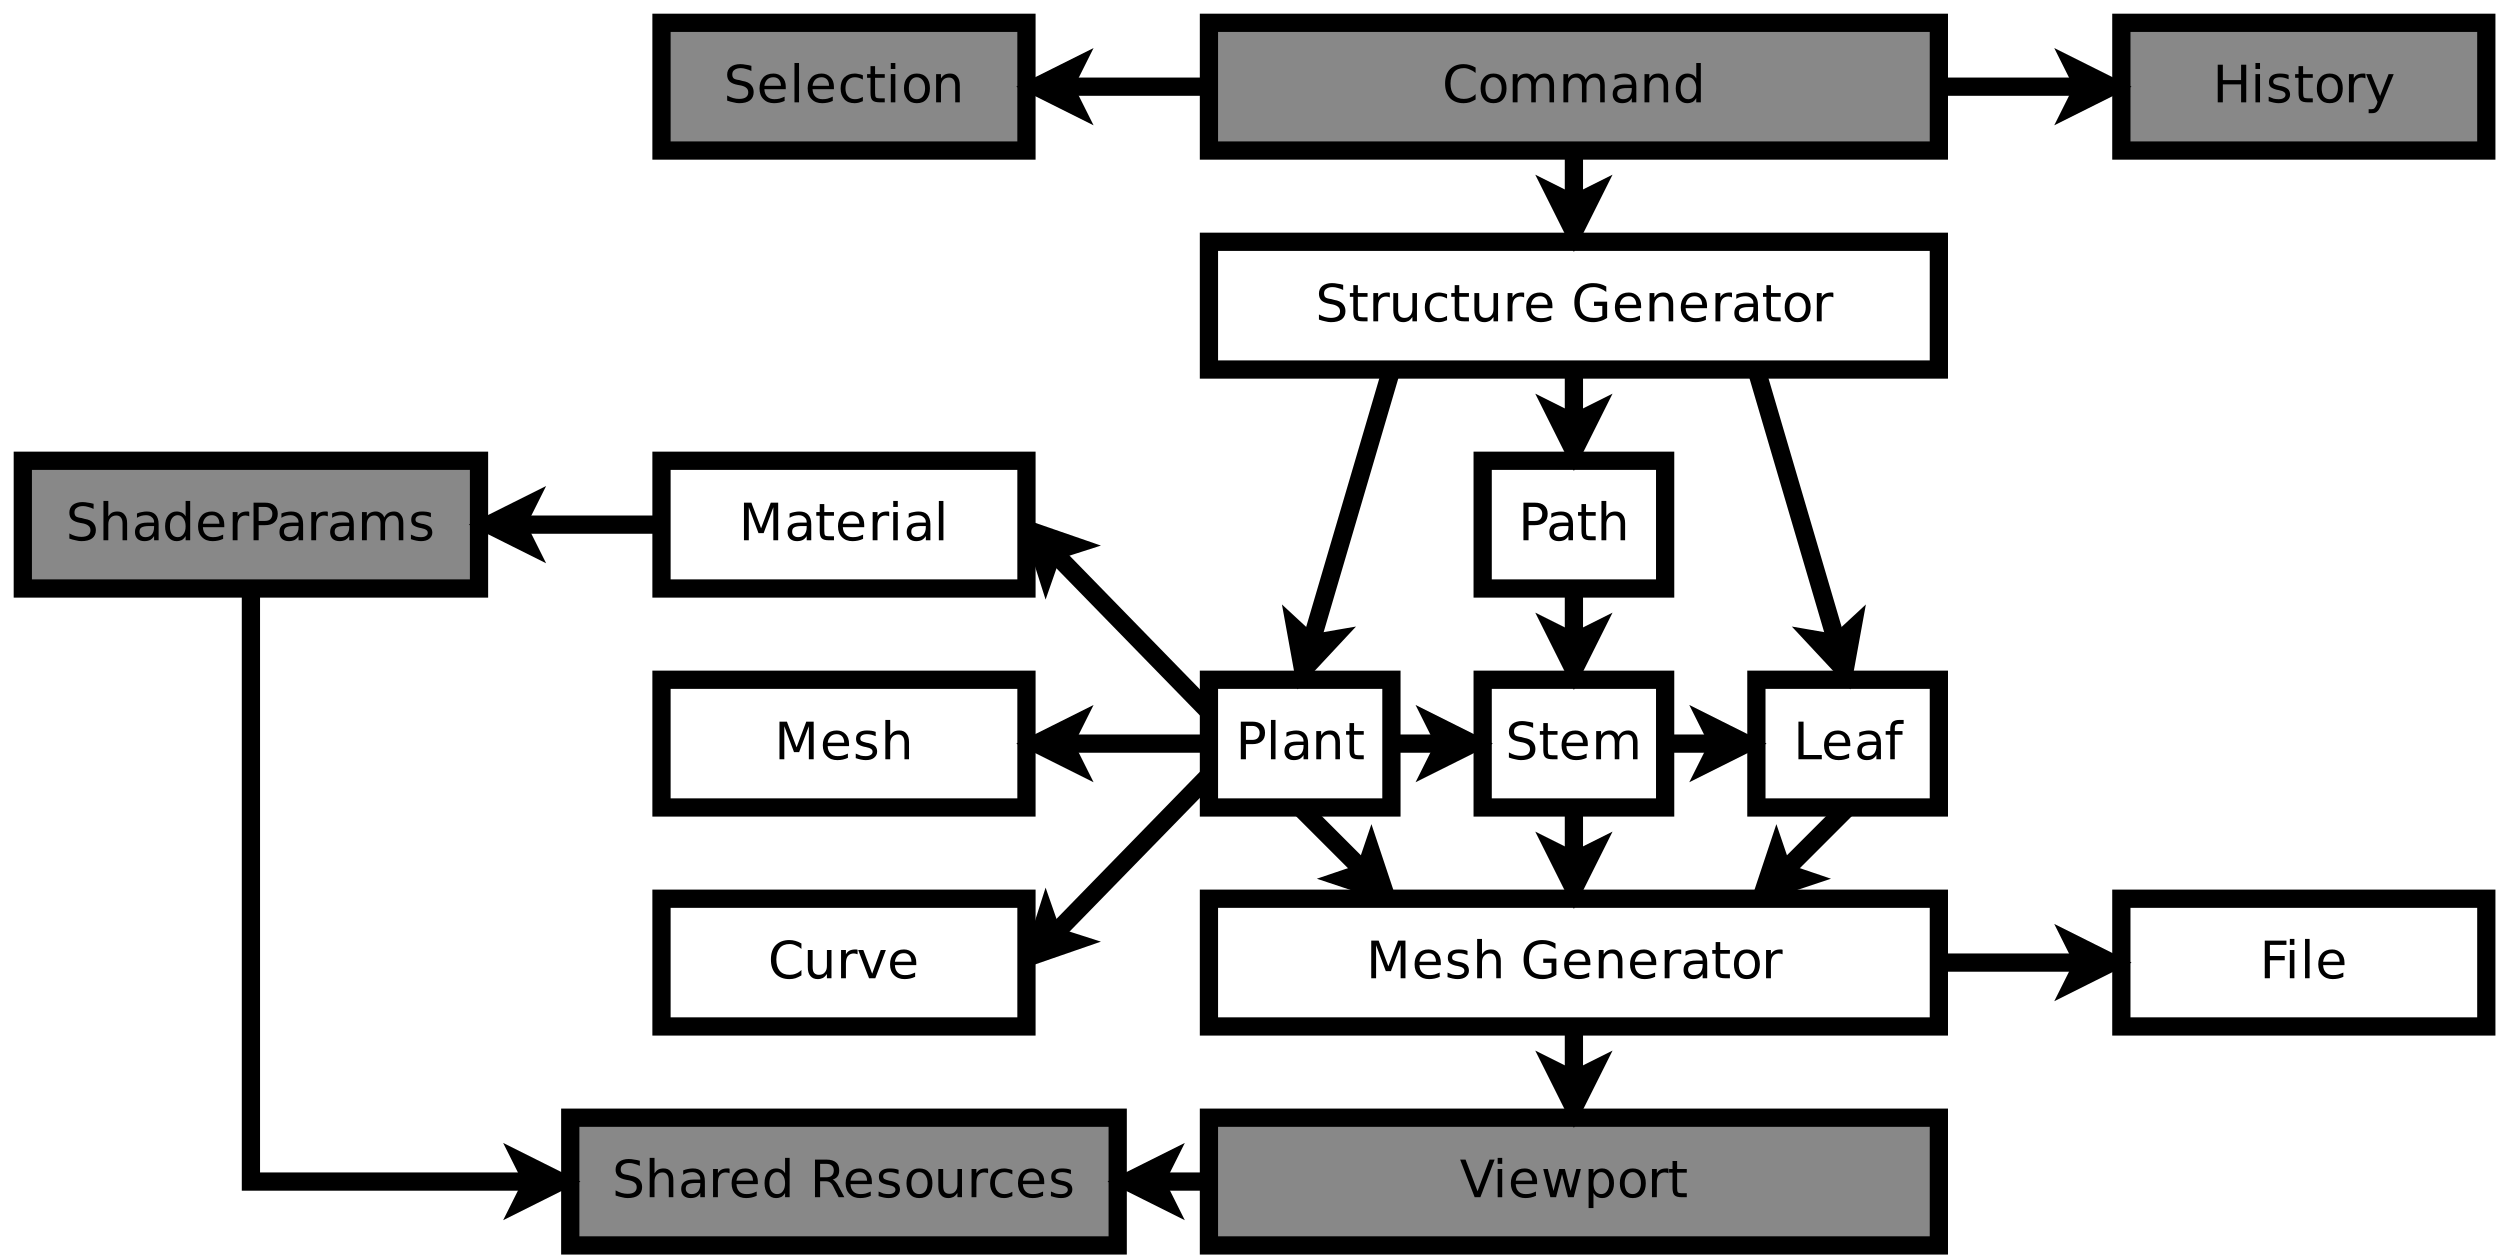 <?xml version="1.0" encoding="UTF-8"?>
<svg xmlns="http://www.w3.org/2000/svg" xmlns:xlink="http://www.w3.org/1999/xlink" width="137pt" height="69pt" viewBox="0 0 137 69" version="1.1">
<defs>
<g>
<symbol overflow="visible" id="glyph0-0">
<path style="stroke:none;" d="M 0.141 0.5 L 0.141 -2 L 1.562 -2 L 1.562 0.5 Z M 0.297 0.344 L 1.391 0.344 L 1.391 -1.828 L 0.297 -1.828 Z M 0.297 0.344 "/>
</symbol>
<symbol overflow="visible" id="glyph0-1">
<path style="stroke:none;" d="M 0.281 -2.062 L 0.688 -2.062 L 1.219 -0.656 L 1.75 -2.062 L 2.156 -2.062 L 2.156 0 L 1.891 0 L 1.891 -1.812 L 1.359 -0.391 L 1.078 -0.391 L 0.547 -1.812 L 0.547 0 L 0.281 0 Z M 0.281 -2.062 "/>
</symbol>
<symbol overflow="visible" id="glyph0-2">
<path style="stroke:none;" d="M 1.594 -0.844 L 1.594 -0.719 L 0.422 -0.719 C 0.43 -0.539 0.484 -0.406 0.578 -0.312 C 0.672 -0.219 0.801 -0.172 0.969 -0.172 C 1.07 -0.172 1.164 -0.18 1.25 -0.203 C 1.344 -0.234 1.438 -0.27 1.531 -0.312 L 1.531 -0.078 C 1.438 -0.035 1.344 -0.004 1.25 0.016 C 1.156 0.035 1.055 0.047 0.953 0.047 C 0.711 0.047 0.52 -0.023 0.375 -0.172 C 0.227 -0.316 0.156 -0.516 0.156 -0.766 C 0.156 -1.016 0.223 -1.211 0.359 -1.359 C 0.492 -1.504 0.68 -1.578 0.922 -1.578 C 1.117 -1.578 1.281 -1.508 1.406 -1.375 C 1.531 -1.25 1.594 -1.07 1.594 -0.844 Z M 1.328 -0.906 C 1.328 -1.051 1.289 -1.164 1.219 -1.25 C 1.145 -1.332 1.047 -1.375 0.922 -1.375 C 0.773 -1.375 0.66 -1.332 0.578 -1.25 C 0.492 -1.164 0.441 -1.051 0.422 -0.906 Z M 1.328 -0.906 "/>
</symbol>
<symbol overflow="visible" id="glyph0-3">
<path style="stroke:none;" d="M 1.25 -1.5 L 1.25 -1.266 C 1.176 -1.297 1.098 -1.32 1.016 -1.344 C 0.941 -1.363 0.863 -1.375 0.781 -1.375 C 0.656 -1.375 0.562 -1.352 0.5 -1.312 C 0.438 -1.27 0.406 -1.211 0.406 -1.141 C 0.406 -1.078 0.426 -1.031 0.469 -1 C 0.52 -0.969 0.613 -0.938 0.75 -0.906 L 0.844 -0.891 C 1.02 -0.848 1.145 -0.789 1.219 -0.719 C 1.289 -0.645 1.328 -0.547 1.328 -0.422 C 1.328 -0.285 1.27 -0.172 1.156 -0.078 C 1.051 0.004 0.898 0.047 0.703 0.047 C 0.617 0.047 0.531 0.035 0.438 0.016 C 0.344 -0.004 0.25 -0.031 0.156 -0.062 L 0.156 -0.312 C 0.25 -0.27 0.336 -0.234 0.422 -0.203 C 0.516 -0.18 0.609 -0.172 0.703 -0.172 C 0.816 -0.172 0.906 -0.191 0.969 -0.234 C 1.039 -0.273 1.078 -0.332 1.078 -0.406 C 1.078 -0.477 1.051 -0.531 1 -0.562 C 0.957 -0.602 0.859 -0.641 0.703 -0.672 L 0.609 -0.688 C 0.453 -0.727 0.336 -0.781 0.266 -0.844 C 0.203 -0.914 0.172 -1.008 0.172 -1.125 C 0.172 -1.27 0.219 -1.379 0.312 -1.453 C 0.414 -1.535 0.566 -1.578 0.766 -1.578 C 0.859 -1.578 0.941 -1.57 1.016 -1.562 C 1.098 -1.551 1.176 -1.531 1.25 -1.5 Z M 1.25 -1.5 "/>
</symbol>
<symbol overflow="visible" id="glyph0-4">
<path style="stroke:none;" d="M 1.547 -0.938 L 1.547 0 L 1.297 0 L 1.297 -0.922 C 1.297 -1.066 1.266 -1.176 1.203 -1.25 C 1.148 -1.32 1.066 -1.359 0.953 -1.359 C 0.816 -1.359 0.707 -1.312 0.625 -1.219 C 0.551 -1.133 0.516 -1.02 0.516 -0.875 L 0.516 0 L 0.25 0 L 0.25 -2.156 L 0.516 -2.156 L 0.516 -1.312 C 0.578 -1.406 0.645 -1.473 0.719 -1.516 C 0.801 -1.555 0.898 -1.578 1.016 -1.578 C 1.191 -1.578 1.32 -1.52 1.406 -1.406 C 1.5 -1.301 1.547 -1.145 1.547 -0.938 Z M 1.547 -0.938 "/>
</symbol>
<symbol overflow="visible" id="glyph0-5">
<path style="stroke:none;" d=""/>
</symbol>
<symbol overflow="visible" id="glyph0-6">
<path style="stroke:none;" d="M 1.688 -0.297 L 1.688 -0.844 L 1.234 -0.844 L 1.234 -1.078 L 1.953 -1.078 L 1.953 -0.188 C 1.848 -0.113 1.727 -0.055 1.594 -0.016 C 1.469 0.023 1.332 0.047 1.188 0.047 C 0.863 0.047 0.609 -0.047 0.422 -0.234 C 0.242 -0.43 0.156 -0.695 0.156 -1.031 C 0.156 -1.363 0.242 -1.625 0.422 -1.812 C 0.609 -2 0.863 -2.094 1.188 -2.094 C 1.32 -2.094 1.445 -2.078 1.562 -2.047 C 1.688 -2.016 1.801 -1.969 1.906 -1.906 L 1.906 -1.609 C 1.801 -1.691 1.691 -1.754 1.578 -1.797 C 1.461 -1.848 1.344 -1.875 1.219 -1.875 C 0.957 -1.875 0.766 -1.801 0.641 -1.656 C 0.516 -1.52 0.453 -1.312 0.453 -1.031 C 0.453 -0.75 0.516 -0.535 0.641 -0.391 C 0.766 -0.254 0.957 -0.188 1.219 -0.188 C 1.312 -0.188 1.395 -0.191 1.469 -0.203 C 1.551 -0.223 1.625 -0.254 1.688 -0.297 Z M 1.688 -0.297 "/>
</symbol>
<symbol overflow="visible" id="glyph0-7">
<path style="stroke:none;" d="M 1.547 -0.938 L 1.547 0 L 1.297 0 L 1.297 -0.922 C 1.297 -1.066 1.266 -1.176 1.203 -1.25 C 1.148 -1.32 1.066 -1.359 0.953 -1.359 C 0.816 -1.359 0.707 -1.312 0.625 -1.219 C 0.551 -1.133 0.516 -1.02 0.516 -0.875 L 0.516 0 L 0.25 0 L 0.25 -1.547 L 0.516 -1.547 L 0.516 -1.312 C 0.578 -1.406 0.645 -1.473 0.719 -1.516 C 0.801 -1.555 0.898 -1.578 1.016 -1.578 C 1.191 -1.578 1.32 -1.52 1.406 -1.406 C 1.5 -1.301 1.547 -1.145 1.547 -0.938 Z M 1.547 -0.938 "/>
</symbol>
<symbol overflow="visible" id="glyph0-8">
<path style="stroke:none;" d="M 1.156 -1.312 C 1.133 -1.32 1.102 -1.332 1.062 -1.344 C 1.031 -1.352 0.992 -1.359 0.953 -1.359 C 0.816 -1.359 0.707 -1.312 0.625 -1.219 C 0.551 -1.125 0.516 -0.988 0.516 -0.812 L 0.516 0 L 0.25 0 L 0.25 -1.547 L 0.516 -1.547 L 0.516 -1.312 C 0.566 -1.406 0.633 -1.473 0.719 -1.516 C 0.801 -1.555 0.906 -1.578 1.031 -1.578 C 1.051 -1.578 1.07 -1.578 1.094 -1.578 C 1.113 -1.578 1.133 -1.57 1.156 -1.562 Z M 1.156 -1.312 "/>
</symbol>
<symbol overflow="visible" id="glyph0-9">
<path style="stroke:none;" d="M 0.969 -0.781 C 0.758 -0.781 0.613 -0.754 0.531 -0.703 C 0.457 -0.66 0.422 -0.582 0.422 -0.469 C 0.422 -0.375 0.453 -0.301 0.516 -0.25 C 0.578 -0.195 0.656 -0.172 0.75 -0.172 C 0.895 -0.172 1.008 -0.219 1.094 -0.312 C 1.176 -0.414 1.219 -0.551 1.219 -0.719 L 1.219 -0.781 Z M 1.469 -0.875 L 1.469 0 L 1.219 0 L 1.219 -0.234 C 1.164 -0.141 1.094 -0.066 1 -0.016 C 0.914 0.023 0.812 0.047 0.688 0.047 C 0.531 0.047 0.406 0.004 0.312 -0.078 C 0.219 -0.172 0.172 -0.297 0.172 -0.453 C 0.172 -0.629 0.227 -0.758 0.344 -0.844 C 0.457 -0.926 0.629 -0.969 0.859 -0.969 L 1.219 -0.969 L 1.219 -1 C 1.219 -1.113 1.176 -1.203 1.094 -1.266 C 1.02 -1.336 0.914 -1.375 0.781 -1.375 C 0.695 -1.375 0.613 -1.363 0.531 -1.344 C 0.445 -1.32 0.363 -1.285 0.281 -1.234 L 0.281 -1.469 C 0.375 -1.508 0.461 -1.535 0.547 -1.547 C 0.641 -1.566 0.727 -1.578 0.812 -1.578 C 1.031 -1.578 1.191 -1.52 1.297 -1.406 C 1.41 -1.289 1.469 -1.113 1.469 -0.875 Z M 1.469 -0.875 "/>
</symbol>
<symbol overflow="visible" id="glyph0-10">
<path style="stroke:none;" d="M 0.516 -1.984 L 0.516 -1.547 L 1.047 -1.547 L 1.047 -1.344 L 0.516 -1.344 L 0.516 -0.516 C 0.516 -0.391 0.531 -0.305 0.562 -0.266 C 0.602 -0.234 0.676 -0.219 0.781 -0.219 L 1.047 -0.219 L 1.047 0 L 0.781 0 C 0.582 0 0.445 -0.035 0.375 -0.109 C 0.301 -0.18 0.266 -0.316 0.266 -0.516 L 0.266 -1.344 L 0.078 -1.344 L 0.078 -1.547 L 0.266 -1.547 L 0.266 -1.984 Z M 0.516 -1.984 "/>
</symbol>
<symbol overflow="visible" id="glyph0-11">
<path style="stroke:none;" d="M 0.859 -1.375 C 0.723 -1.375 0.613 -1.316 0.531 -1.203 C 0.457 -1.098 0.422 -0.953 0.422 -0.766 C 0.422 -0.586 0.457 -0.441 0.531 -0.328 C 0.613 -0.223 0.723 -0.172 0.859 -0.172 C 0.992 -0.172 1.102 -0.223 1.188 -0.328 C 1.27 -0.441 1.312 -0.586 1.312 -0.766 C 1.312 -0.953 1.27 -1.098 1.188 -1.203 C 1.102 -1.316 0.992 -1.375 0.859 -1.375 Z M 0.859 -1.578 C 1.086 -1.578 1.266 -1.504 1.391 -1.359 C 1.516 -1.223 1.578 -1.023 1.578 -0.766 C 1.578 -0.516 1.516 -0.316 1.391 -0.172 C 1.266 -0.023 1.086 0.047 0.859 0.047 C 0.641 0.047 0.469 -0.023 0.344 -0.172 C 0.219 -0.316 0.156 -0.516 0.156 -0.766 C 0.156 -1.023 0.219 -1.223 0.344 -1.359 C 0.469 -1.504 0.641 -1.578 0.859 -1.578 Z M 0.859 -1.578 "/>
</symbol>
<symbol overflow="visible" id="glyph0-12">
<path style="stroke:none;" d="M 1.516 -2 L 1.516 -1.719 C 1.41 -1.77 1.312 -1.805 1.219 -1.828 C 1.125 -1.859 1.031 -1.875 0.938 -1.875 C 0.789 -1.875 0.676 -1.844 0.594 -1.781 C 0.508 -1.727 0.469 -1.645 0.469 -1.531 C 0.469 -1.438 0.492 -1.363 0.547 -1.312 C 0.598 -1.27 0.703 -1.238 0.859 -1.219 L 1.031 -1.172 C 1.238 -1.141 1.391 -1.07 1.484 -0.969 C 1.586 -0.863 1.641 -0.727 1.641 -0.562 C 1.641 -0.363 1.57 -0.211 1.438 -0.109 C 1.301 -0.004 1.102 0.047 0.844 0.047 C 0.75 0.047 0.645 0.031 0.531 0 C 0.426 -0.02 0.312 -0.051 0.188 -0.094 L 0.188 -0.375 C 0.301 -0.312 0.41 -0.266 0.516 -0.234 C 0.629 -0.203 0.738 -0.188 0.844 -0.188 C 1.008 -0.188 1.133 -0.219 1.219 -0.281 C 1.301 -0.344 1.344 -0.43 1.344 -0.547 C 1.344 -0.648 1.312 -0.727 1.25 -0.781 C 1.188 -0.844 1.086 -0.891 0.953 -0.922 L 0.781 -0.953 C 0.57 -0.992 0.422 -1.055 0.328 -1.141 C 0.234 -1.234 0.188 -1.359 0.188 -1.516 C 0.188 -1.691 0.25 -1.832 0.375 -1.938 C 0.508 -2.039 0.688 -2.094 0.906 -2.094 C 1.008 -2.094 1.109 -2.082 1.203 -2.062 C 1.305 -2.051 1.41 -2.031 1.516 -2 Z M 1.516 -2 "/>
</symbol>
<symbol overflow="visible" id="glyph0-13">
<path style="stroke:none;" d="M 0.234 -0.609 L 0.234 -1.547 L 0.5 -1.547 L 0.5 -0.625 C 0.5 -0.477 0.523 -0.367 0.578 -0.297 C 0.641 -0.223 0.727 -0.188 0.844 -0.188 C 0.977 -0.188 1.082 -0.227 1.156 -0.312 C 1.238 -0.395 1.281 -0.516 1.281 -0.672 L 1.281 -1.547 L 1.531 -1.547 L 1.531 0 L 1.281 0 L 1.281 -0.234 C 1.219 -0.141 1.145 -0.066 1.062 -0.016 C 0.977 0.023 0.883 0.047 0.781 0.047 C 0.602 0.047 0.469 -0.008 0.375 -0.125 C 0.281 -0.238 0.234 -0.398 0.234 -0.609 Z M 0.875 -1.578 Z M 0.875 -1.578 "/>
</symbol>
<symbol overflow="visible" id="glyph0-14">
<path style="stroke:none;" d="M 1.375 -1.484 L 1.375 -1.25 C 1.301 -1.289 1.227 -1.32 1.156 -1.344 C 1.094 -1.363 1.02 -1.375 0.938 -1.375 C 0.781 -1.375 0.656 -1.32 0.562 -1.219 C 0.469 -1.113 0.422 -0.961 0.422 -0.766 C 0.422 -0.578 0.469 -0.43 0.562 -0.328 C 0.656 -0.223 0.781 -0.172 0.938 -0.172 C 1.02 -0.172 1.094 -0.18 1.156 -0.203 C 1.227 -0.223 1.301 -0.254 1.375 -0.297 L 1.375 -0.062 C 1.301 -0.031 1.227 -0.004 1.156 0.016 C 1.082 0.035 1.004 0.047 0.922 0.047 C 0.68 0.047 0.492 -0.023 0.359 -0.172 C 0.223 -0.328 0.156 -0.523 0.156 -0.766 C 0.156 -1.023 0.223 -1.223 0.359 -1.359 C 0.504 -1.504 0.695 -1.578 0.938 -1.578 C 1.008 -1.578 1.082 -1.566 1.156 -1.547 C 1.238 -1.535 1.312 -1.516 1.375 -1.484 Z M 1.375 -1.484 "/>
</symbol>
<symbol overflow="visible" id="glyph0-15">
<path style="stroke:none;" d="M 0.562 -1.828 L 0.562 -1.062 L 0.906 -1.062 C 1.039 -1.062 1.141 -1.094 1.203 -1.156 C 1.273 -1.227 1.312 -1.328 1.312 -1.453 C 1.312 -1.566 1.273 -1.656 1.203 -1.719 C 1.141 -1.789 1.039 -1.828 0.906 -1.828 Z M 0.281 -2.062 L 0.906 -2.062 C 1.133 -2.062 1.305 -2.008 1.422 -1.906 C 1.547 -1.801 1.609 -1.648 1.609 -1.453 C 1.609 -1.242 1.547 -1.086 1.422 -0.984 C 1.305 -0.879 1.133 -0.828 0.906 -0.828 L 0.562 -0.828 L 0.562 0 L 0.281 0 Z M 0.281 -2.062 "/>
</symbol>
<symbol overflow="visible" id="glyph0-16">
<path style="stroke:none;" d="M 0.266 -2.156 L 0.516 -2.156 L 0.516 0 L 0.266 0 Z M 0.266 -2.156 "/>
</symbol>
<symbol overflow="visible" id="glyph0-17">
<path style="stroke:none;" d="M 1.469 -1.25 C 1.531 -1.363 1.602 -1.445 1.688 -1.5 C 1.781 -1.551 1.891 -1.578 2.016 -1.578 C 2.172 -1.578 2.289 -1.52 2.375 -1.406 C 2.469 -1.301 2.516 -1.145 2.516 -0.938 L 2.516 0 L 2.266 0 L 2.266 -0.922 C 2.266 -1.066 2.238 -1.176 2.188 -1.25 C 2.133 -1.32 2.051 -1.359 1.938 -1.359 C 1.812 -1.359 1.707 -1.312 1.625 -1.219 C 1.551 -1.133 1.516 -1.02 1.516 -0.875 L 1.516 0 L 1.266 0 L 1.266 -0.922 C 1.266 -1.078 1.234 -1.188 1.172 -1.25 C 1.117 -1.32 1.039 -1.359 0.938 -1.359 C 0.801 -1.359 0.695 -1.312 0.625 -1.219 C 0.551 -1.133 0.516 -1.02 0.516 -0.875 L 0.516 0 L 0.25 0 L 0.25 -1.547 L 0.516 -1.547 L 0.516 -1.312 C 0.566 -1.406 0.633 -1.473 0.719 -1.516 C 0.801 -1.555 0.898 -1.578 1.016 -1.578 C 1.117 -1.578 1.211 -1.547 1.297 -1.484 C 1.379 -1.43 1.438 -1.352 1.469 -1.25 Z M 1.469 -1.25 "/>
</symbol>
<symbol overflow="visible" id="glyph0-18">
<path style="stroke:none;" d="M 0.281 -2.062 L 0.562 -2.062 L 0.562 -0.234 L 1.562 -0.234 L 1.562 0 L 0.281 0 Z M 0.281 -2.062 "/>
</symbol>
<symbol overflow="visible" id="glyph0-19">
<path style="stroke:none;" d="M 1.047 -2.156 L 1.047 -1.938 L 0.812 -1.938 C 0.719 -1.938 0.648 -1.914 0.609 -1.875 C 0.578 -1.844 0.562 -1.781 0.562 -1.688 L 0.562 -1.547 L 0.984 -1.547 L 0.984 -1.344 L 0.562 -1.344 L 0.562 0 L 0.312 0 L 0.312 -1.344 L 0.062 -1.344 L 0.062 -1.547 L 0.312 -1.547 L 0.312 -1.656 C 0.312 -1.82 0.348 -1.945 0.422 -2.031 C 0.504 -2.113 0.633 -2.156 0.812 -2.156 Z M 1.047 -2.156 "/>
</symbol>
<symbol overflow="visible" id="glyph0-20">
<path style="stroke:none;" d="M 0.266 -1.547 L 0.516 -1.547 L 0.516 0 L 0.266 0 Z M 0.266 -2.156 L 0.516 -2.156 L 0.516 -1.828 L 0.266 -1.828 Z M 0.266 -2.156 "/>
</symbol>
<symbol overflow="visible" id="glyph0-21">
<path style="stroke:none;" d="M 1.828 -1.906 L 1.828 -1.609 C 1.734 -1.691 1.629 -1.754 1.516 -1.797 C 1.41 -1.848 1.301 -1.875 1.188 -1.875 C 0.945 -1.875 0.766 -1.801 0.641 -1.656 C 0.516 -1.508 0.453 -1.301 0.453 -1.031 C 0.453 -0.758 0.516 -0.551 0.641 -0.406 C 0.766 -0.258 0.945 -0.188 1.188 -0.188 C 1.301 -0.188 1.41 -0.207 1.516 -0.25 C 1.629 -0.289 1.734 -0.359 1.828 -0.453 L 1.828 -0.156 C 1.723 -0.094 1.613 -0.039 1.5 0 C 1.395 0.031 1.285 0.047 1.172 0.047 C 0.859 0.047 0.609 -0.047 0.422 -0.234 C 0.242 -0.43 0.156 -0.695 0.156 -1.031 C 0.156 -1.363 0.242 -1.625 0.422 -1.812 C 0.609 -2 0.859 -2.094 1.172 -2.094 C 1.285 -2.094 1.395 -2.078 1.5 -2.047 C 1.613 -2.016 1.723 -1.969 1.828 -1.906 Z M 1.828 -1.906 "/>
</symbol>
<symbol overflow="visible" id="glyph0-22">
<path style="stroke:none;" d="M 0.078 -1.547 L 0.359 -1.547 L 0.844 -0.25 L 1.312 -1.547 L 1.594 -1.547 L 1.016 0 L 0.672 0 Z M 0.078 -1.547 "/>
</symbol>
<symbol overflow="visible" id="glyph0-23">
<path style="stroke:none;" d="M 1.281 -1.312 L 1.281 -2.156 L 1.531 -2.156 L 1.531 0 L 1.281 0 L 1.281 -0.234 C 1.227 -0.141 1.16 -0.066 1.078 -0.016 C 0.992 0.023 0.895 0.047 0.781 0.047 C 0.602 0.047 0.453 -0.023 0.328 -0.172 C 0.211 -0.328 0.156 -0.523 0.156 -0.766 C 0.156 -1.016 0.211 -1.211 0.328 -1.359 C 0.453 -1.504 0.602 -1.578 0.781 -1.578 C 0.895 -1.578 0.992 -1.555 1.078 -1.516 C 1.16 -1.473 1.227 -1.406 1.281 -1.312 Z M 0.422 -0.766 C 0.422 -0.578 0.457 -0.43 0.531 -0.328 C 0.613 -0.223 0.719 -0.172 0.844 -0.172 C 0.977 -0.172 1.082 -0.223 1.156 -0.328 C 1.238 -0.43 1.281 -0.578 1.281 -0.766 C 1.281 -0.953 1.238 -1.098 1.156 -1.203 C 1.082 -1.316 0.977 -1.375 0.844 -1.375 C 0.719 -1.375 0.613 -1.316 0.531 -1.203 C 0.457 -1.098 0.422 -0.953 0.422 -0.766 Z M 0.422 -0.766 "/>
</symbol>
<symbol overflow="visible" id="glyph0-24">
<path style="stroke:none;" d="M 0.812 0 L 0.016 -2.062 L 0.312 -2.062 L 0.969 -0.328 L 1.625 -2.062 L 1.906 -2.062 L 1.125 0 Z M 0.812 0 "/>
</symbol>
<symbol overflow="visible" id="glyph0-25">
<path style="stroke:none;" d="M 0.125 -1.547 L 0.375 -1.547 L 0.688 -0.344 L 1 -1.547 L 1.312 -1.547 L 1.625 -0.344 L 1.938 -1.547 L 2.188 -1.547 L 1.797 0 L 1.484 0 L 1.156 -1.266 L 0.828 0 L 0.516 0 Z M 0.125 -1.547 "/>
</symbol>
<symbol overflow="visible" id="glyph0-26">
<path style="stroke:none;" d="M 0.516 -0.234 L 0.516 0.594 L 0.25 0.594 L 0.25 -1.547 L 0.516 -1.547 L 0.516 -1.312 C 0.566 -1.406 0.633 -1.473 0.719 -1.516 C 0.801 -1.555 0.895 -1.578 1 -1.578 C 1.188 -1.578 1.336 -1.504 1.453 -1.359 C 1.578 -1.211 1.641 -1.016 1.641 -0.766 C 1.641 -0.523 1.578 -0.328 1.453 -0.172 C 1.336 -0.023 1.188 0.047 1 0.047 C 0.895 0.047 0.801 0.023 0.719 -0.016 C 0.633 -0.066 0.566 -0.141 0.516 -0.234 Z M 1.375 -0.766 C 1.375 -0.953 1.332 -1.098 1.25 -1.203 C 1.176 -1.316 1.07 -1.375 0.938 -1.375 C 0.812 -1.375 0.707 -1.316 0.625 -1.203 C 0.551 -1.098 0.516 -0.953 0.516 -0.766 C 0.516 -0.578 0.551 -0.43 0.625 -0.328 C 0.707 -0.223 0.812 -0.172 0.938 -0.172 C 1.07 -0.172 1.176 -0.223 1.25 -0.328 C 1.332 -0.43 1.375 -0.578 1.375 -0.766 Z M 1.375 -0.766 "/>
</symbol>
<symbol overflow="visible" id="glyph0-27">
<path style="stroke:none;" d="M 0.281 -2.062 L 0.562 -2.062 L 0.562 -1.219 L 1.562 -1.219 L 1.562 -2.062 L 1.844 -2.062 L 1.844 0 L 1.562 0 L 1.562 -0.984 L 0.562 -0.984 L 0.562 0 L 0.281 0 Z M 0.281 -2.062 "/>
</symbol>
<symbol overflow="visible" id="glyph0-28">
<path style="stroke:none;" d="M 0.906 0.141 C 0.832 0.328 0.758 0.445 0.688 0.5 C 0.625 0.562 0.535 0.594 0.422 0.594 L 0.219 0.594 L 0.219 0.375 L 0.375 0.375 C 0.445 0.375 0.5 0.359 0.531 0.328 C 0.57 0.297 0.617 0.219 0.672 0.094 L 0.703 -0.031 L 0.078 -1.547 L 0.359 -1.547 L 0.844 -0.344 L 1.312 -1.547 L 1.594 -1.547 Z M 0.906 0.141 "/>
</symbol>
<symbol overflow="visible" id="glyph0-29">
<path style="stroke:none;" d="M 0.281 -2.062 L 1.469 -2.062 L 1.469 -1.828 L 0.562 -1.828 L 0.562 -1.219 L 1.375 -1.219 L 1.375 -0.984 L 0.562 -0.984 L 0.562 0 L 0.281 0 Z M 0.281 -2.062 "/>
</symbol>
<symbol overflow="visible" id="glyph0-30">
<path style="stroke:none;" d="M 1.25 -0.969 C 1.312 -0.945 1.367 -0.898 1.422 -0.828 C 1.484 -0.766 1.539 -0.676 1.594 -0.562 L 1.891 0 L 1.578 0 L 1.312 -0.531 C 1.25 -0.664 1.188 -0.754 1.125 -0.797 C 1.062 -0.848 0.973 -0.875 0.859 -0.875 L 0.562 -0.875 L 0.562 0 L 0.281 0 L 0.281 -2.062 L 0.906 -2.062 C 1.145 -2.062 1.32 -2.008 1.438 -1.906 C 1.551 -1.812 1.609 -1.664 1.609 -1.469 C 1.609 -1.332 1.578 -1.223 1.516 -1.141 C 1.453 -1.055 1.363 -1 1.25 -0.969 Z M 0.562 -1.828 L 0.562 -1.094 L 0.906 -1.094 C 1.039 -1.094 1.141 -1.125 1.203 -1.188 C 1.273 -1.25 1.312 -1.344 1.312 -1.469 C 1.312 -1.594 1.273 -1.68 1.203 -1.734 C 1.141 -1.797 1.039 -1.828 0.906 -1.828 Z M 0.562 -1.828 "/>
</symbol>
</g>
</defs>
<g id="surface90530">
<rect x="0" y="0" width="137" height="69" style="fill:rgb(100%,100%,100%);fill-opacity:1;stroke:none;"/>
<path style="fill-rule:evenodd;fill:rgb(100%,100%,100%);fill-opacity:1;stroke-width:0.1;stroke-linecap:butt;stroke-linejoin:miter;stroke:rgb(0%,0%,0%);stroke-opacity:1;stroke-miterlimit:10;" d="M 3 -7.2 L 7 -7.2 L 7 -6.5 L 3 -6.5 Z M 3 -7.2 " transform="matrix(10,0,0,10,36.25,121.25)"/>
<g style="fill:rgb(0%,0%,0%);fill-opacity:1;">
  <use xlink:href="#glyph0-1" x="74.863" y="53.608"/>
  <use xlink:href="#glyph0-2" x="77.363" y="53.608"/>
  <use xlink:href="#glyph0-3" x="79.169" y="53.608"/>
  <use xlink:href="#glyph0-4" x="80.697" y="53.608"/>
  <use xlink:href="#glyph0-5" x="82.502" y="53.608"/>
  <use xlink:href="#glyph0-6" x="83.336" y="53.608"/>
  <use xlink:href="#glyph0-2" x="85.558" y="53.608"/>
  <use xlink:href="#glyph0-7" x="87.363" y="53.608"/>
  <use xlink:href="#glyph0-2" x="89.169" y="53.608"/>
  <use xlink:href="#glyph0-8" x="90.974" y="53.608"/>
  <use xlink:href="#glyph0-9" x="92.086" y="53.608"/>
  <use xlink:href="#glyph0-10" x="93.752" y="53.608"/>
  <use xlink:href="#glyph0-11" x="94.863" y="53.608"/>
  <use xlink:href="#glyph0-8" x="96.53" y="53.608"/>
</g>
<path style="fill-rule:evenodd;fill:rgb(100%,100%,100%);fill-opacity:1;stroke-width:0.1;stroke-linecap:butt;stroke-linejoin:miter;stroke:rgb(0%,0%,0%);stroke-opacity:1;stroke-miterlimit:10;" d="M 3 -10.8 L 7 -10.8 L 7 -10.1 L 3 -10.1 Z M 3 -10.8 " transform="matrix(10,0,0,10,36.25,121.25)"/>
<g style="fill:rgb(0%,0%,0%);fill-opacity:1;">
  <use xlink:href="#glyph0-12" x="72.09" y="17.608"/>
  <use xlink:href="#glyph0-10" x="73.895" y="17.608"/>
  <use xlink:href="#glyph0-8" x="75.007" y="17.608"/>
  <use xlink:href="#glyph0-13" x="76.118" y="17.608"/>
  <use xlink:href="#glyph0-14" x="77.923" y="17.608"/>
  <use xlink:href="#glyph0-10" x="79.451" y="17.608"/>
  <use xlink:href="#glyph0-13" x="80.562" y="17.608"/>
  <use xlink:href="#glyph0-8" x="82.368" y="17.608"/>
  <use xlink:href="#glyph0-2" x="83.479" y="17.608"/>
  <use xlink:href="#glyph0-5" x="85.284" y="17.608"/>
  <use xlink:href="#glyph0-6" x="86.118" y="17.608"/>
  <use xlink:href="#glyph0-2" x="88.34" y="17.608"/>
  <use xlink:href="#glyph0-7" x="90.145" y="17.608"/>
  <use xlink:href="#glyph0-2" x="91.951" y="17.608"/>
  <use xlink:href="#glyph0-8" x="93.757" y="17.608"/>
  <use xlink:href="#glyph0-9" x="94.868" y="17.608"/>
  <use xlink:href="#glyph0-10" x="96.534" y="17.608"/>
  <use xlink:href="#glyph0-11" x="97.645" y="17.608"/>
  <use xlink:href="#glyph0-8" x="99.312" y="17.608"/>
</g>
<path style="fill-rule:evenodd;fill:rgb(100%,100%,100%);fill-opacity:1;stroke-width:0.1;stroke-linecap:butt;stroke-linejoin:miter;stroke:rgb(0%,0%,0%);stroke-opacity:1;stroke-miterlimit:10;" d="M 3 -8.4 L 4 -8.4 L 4 -7.7 L 3 -7.7 Z M 3 -8.4 " transform="matrix(10,0,0,10,36.25,121.25)"/>
<g style="fill:rgb(0%,0%,0%);fill-opacity:1;">
  <use xlink:href="#glyph0-15" x="67.715" y="41.608"/>
  <use xlink:href="#glyph0-16" x="69.382" y="41.608"/>
  <use xlink:href="#glyph0-9" x="70.215" y="41.608"/>
  <use xlink:href="#glyph0-7" x="71.882" y="41.608"/>
  <use xlink:href="#glyph0-10" x="73.687" y="41.608"/>
</g>
<path style="fill-rule:evenodd;fill:rgb(100%,100%,100%);fill-opacity:1;stroke-width:0.1;stroke-linecap:butt;stroke-linejoin:miter;stroke:rgb(0%,0%,0%);stroke-opacity:1;stroke-miterlimit:10;" d="M 4.5 -8.4 L 5.5 -8.4 L 5.5 -7.7 L 4.5 -7.7 Z M 4.5 -8.4 " transform="matrix(10,0,0,10,36.25,121.25)"/>
<g style="fill:rgb(0%,0%,0%);fill-opacity:1;">
  <use xlink:href="#glyph0-12" x="82.5" y="41.608"/>
  <use xlink:href="#glyph0-10" x="84.306" y="41.608"/>
  <use xlink:href="#glyph0-2" x="85.417" y="41.608"/>
  <use xlink:href="#glyph0-17" x="87.222" y="41.608"/>
</g>
<path style="fill-rule:evenodd;fill:rgb(100%,100%,100%);fill-opacity:1;stroke-width:0.1;stroke-linecap:butt;stroke-linejoin:miter;stroke:rgb(0%,0%,0%);stroke-opacity:1;stroke-miterlimit:10;" d="M 6 -8.4 L 7 -8.4 L 7 -7.7 L 6 -7.7 Z M 6 -8.4 " transform="matrix(10,0,0,10,36.25,121.25)"/>
<g style="fill:rgb(0%,0%,0%);fill-opacity:1;">
  <use xlink:href="#glyph0-18" x="98.273" y="41.608"/>
  <use xlink:href="#glyph0-2" x="99.801" y="41.608"/>
  <use xlink:href="#glyph0-9" x="101.607" y="41.608"/>
  <use xlink:href="#glyph0-19" x="103.273" y="41.608"/>
</g>
<path style="fill:none;stroke-width:0.1;stroke-linecap:butt;stroke-linejoin:miter;stroke:rgb(0%,0%,0%);stroke-opacity:1;stroke-miterlimit:10;" d="M 4 -8.05 L 4.294 -8.05 " transform="matrix(10,0,0,10,36.25,121.25)"/>
<path style="fill-rule:evenodd;fill:rgb(0%,0%,0%);fill-opacity:1;stroke-width:0.1;stroke-linecap:butt;stroke-linejoin:miter;stroke:rgb(0%,0%,0%);stroke-opacity:1;stroke-miterlimit:10;" d="M 4.444 -8.05 L 4.244 -7.95 L 4.294 -8.05 L 4.244 -8.15 Z M 4.444 -8.05 " transform="matrix(10,0,0,10,36.25,121.25)"/>
<path style="fill:none;stroke-width:0.1;stroke-linecap:butt;stroke-linejoin:miter;stroke:rgb(0%,0%,0%);stroke-opacity:1;stroke-miterlimit:10;" d="M 5.5 -8.05 L 5.794 -8.05 " transform="matrix(10,0,0,10,36.25,121.25)"/>
<path style="fill-rule:evenodd;fill:rgb(0%,0%,0%);fill-opacity:1;stroke-width:0.1;stroke-linecap:butt;stroke-linejoin:miter;stroke:rgb(0%,0%,0%);stroke-opacity:1;stroke-miterlimit:10;" d="M 5.944 -8.05 L 5.744 -7.95 L 5.794 -8.05 L 5.744 -8.15 Z M 5.944 -8.05 " transform="matrix(10,0,0,10,36.25,121.25)"/>
<path style="fill:none;stroke-width:0.1;stroke-linecap:butt;stroke-linejoin:miter;stroke:rgb(0%,0%,0%);stroke-opacity:1;stroke-miterlimit:10;" d="M 4 -10.1 L 3.558 -8.598 " transform="matrix(10,0,0,10,36.25,121.25)"/>
<path style="fill-rule:evenodd;fill:rgb(0%,0%,0%);fill-opacity:1;stroke-width:0.1;stroke-linecap:butt;stroke-linejoin:miter;stroke:rgb(0%,0%,0%);stroke-opacity:1;stroke-miterlimit:10;" d="M 3.516 -8.454 L 3.476 -8.674 L 3.558 -8.598 L 3.668 -8.617 Z M 3.516 -8.454 " transform="matrix(10,0,0,10,36.25,121.25)"/>
<path style="fill:none;stroke-width:0.1;stroke-linecap:butt;stroke-linejoin:miter;stroke:rgb(0%,0%,0%);stroke-opacity:1;stroke-miterlimit:10;" d="M 6 -10.1 L 6.442 -8.598 " transform="matrix(10,0,0,10,36.25,121.25)"/>
<path style="fill-rule:evenodd;fill:rgb(0%,0%,0%);fill-opacity:1;stroke-width:0.1;stroke-linecap:butt;stroke-linejoin:miter;stroke:rgb(0%,0%,0%);stroke-opacity:1;stroke-miterlimit:10;" d="M 6.484 -8.454 L 6.332 -8.617 L 6.442 -8.598 L 6.524 -8.674 Z M 6.484 -8.454 " transform="matrix(10,0,0,10,36.25,121.25)"/>
<path style="fill:none;stroke-width:0.1;stroke-linecap:butt;stroke-linejoin:miter;stroke:rgb(0%,0%,0%);stroke-opacity:1;stroke-miterlimit:10;" d="M 3.5 -7.7 L 3.854 -7.346 " transform="matrix(10,0,0,10,36.25,121.25)"/>
<path style="fill-rule:evenodd;fill:rgb(0%,0%,0%);fill-opacity:1;stroke-width:0.1;stroke-linecap:butt;stroke-linejoin:miter;stroke:rgb(0%,0%,0%);stroke-opacity:1;stroke-miterlimit:10;" d="M 3.961 -7.239 L 3.748 -7.31 L 3.854 -7.346 L 3.89 -7.452 Z M 3.961 -7.239 " transform="matrix(10,0,0,10,36.25,121.25)"/>
<path style="fill:none;stroke-width:0.1;stroke-linecap:butt;stroke-linejoin:miter;stroke:rgb(0%,0%,0%);stroke-opacity:1;stroke-miterlimit:10;" d="M 5 -7.7 L 5 -7.406 " transform="matrix(10,0,0,10,36.25,121.25)"/>
<path style="fill-rule:evenodd;fill:rgb(0%,0%,0%);fill-opacity:1;stroke-width:0.1;stroke-linecap:butt;stroke-linejoin:miter;stroke:rgb(0%,0%,0%);stroke-opacity:1;stroke-miterlimit:10;" d="M 5 -7.256 L 4.9 -7.456 L 5 -7.406 L 5.1 -7.456 Z M 5 -7.256 " transform="matrix(10,0,0,10,36.25,121.25)"/>
<path style="fill:none;stroke-width:0.1;stroke-linecap:butt;stroke-linejoin:miter;stroke:rgb(0%,0%,0%);stroke-opacity:1;stroke-miterlimit:10;" d="M 6.5 -7.7 L 6.146 -7.346 " transform="matrix(10,0,0,10,36.25,121.25)"/>
<path style="fill-rule:evenodd;fill:rgb(0%,0%,0%);fill-opacity:1;stroke-width:0.1;stroke-linecap:butt;stroke-linejoin:miter;stroke:rgb(0%,0%,0%);stroke-opacity:1;stroke-miterlimit:10;" d="M 6.039 -7.239 L 6.11 -7.452 L 6.146 -7.346 L 6.252 -7.31 Z M 6.039 -7.239 " transform="matrix(10,0,0,10,36.25,121.25)"/>
<path style="fill-rule:evenodd;fill:rgb(100%,100%,100%);fill-opacity:1;stroke-width:0.1;stroke-linecap:butt;stroke-linejoin:miter;stroke:rgb(0%,0%,0%);stroke-opacity:1;stroke-miterlimit:10;" d="M -0 -9.6 L 2 -9.6 L 2 -8.9 L -0 -8.9 Z M -0 -9.6 " transform="matrix(10,0,0,10,36.25,121.25)"/>
<g style="fill:rgb(0%,0%,0%);fill-opacity:1;">
  <use xlink:href="#glyph0-1" x="40.488" y="29.608"/>
  <use xlink:href="#glyph0-9" x="42.988" y="29.608"/>
  <use xlink:href="#glyph0-10" x="44.655" y="29.608"/>
  <use xlink:href="#glyph0-2" x="45.766" y="29.608"/>
  <use xlink:href="#glyph0-8" x="47.572" y="29.608"/>
  <use xlink:href="#glyph0-20" x="48.683" y="29.608"/>
  <use xlink:href="#glyph0-9" x="49.516" y="29.608"/>
  <use xlink:href="#glyph0-16" x="51.183" y="29.608"/>
</g>
<path style="fill-rule:evenodd;fill:rgb(100%,100%,100%);fill-opacity:1;stroke-width:0.1;stroke-linecap:butt;stroke-linejoin:miter;stroke:rgb(0%,0%,0%);stroke-opacity:1;stroke-miterlimit:10;" d="M -0 -7.2 L 2 -7.2 L 2 -6.5 L -0 -6.5 Z M -0 -7.2 " transform="matrix(10,0,0,10,36.25,121.25)"/>
<g style="fill:rgb(0%,0%,0%);fill-opacity:1;">
  <use xlink:href="#glyph0-21" x="42.09" y="53.608"/>
  <use xlink:href="#glyph0-13" x="44.034" y="53.608"/>
  <use xlink:href="#glyph0-8" x="45.84" y="53.608"/>
  <use xlink:href="#glyph0-22" x="46.951" y="53.608"/>
  <use xlink:href="#glyph0-2" x="48.618" y="53.608"/>
</g>
<path style="fill:none;stroke-width:0.1;stroke-linecap:butt;stroke-linejoin:miter;stroke:rgb(0%,0%,0%);stroke-opacity:1;stroke-miterlimit:10;" d="M 3 -8.225 L 2.144 -9.103 " transform="matrix(10,0,0,10,36.25,121.25)"/>
<path style="fill-rule:evenodd;fill:rgb(0%,0%,0%);fill-opacity:1;stroke-width:0.1;stroke-linecap:butt;stroke-linejoin:miter;stroke:rgb(0%,0%,0%);stroke-opacity:1;stroke-miterlimit:10;" d="M 2.039 -9.21 L 2.25 -9.137 L 2.144 -9.103 L 2.107 -8.997 Z M 2.039 -9.21 " transform="matrix(10,0,0,10,36.25,121.25)"/>
<path style="fill:none;stroke-width:0.1;stroke-linecap:butt;stroke-linejoin:miter;stroke:rgb(0%,0%,0%);stroke-opacity:1;stroke-miterlimit:10;" d="M 3 -7.875 L 2.144 -6.997 " transform="matrix(10,0,0,10,36.25,121.25)"/>
<path style="fill-rule:evenodd;fill:rgb(0%,0%,0%);fill-opacity:1;stroke-width:0.1;stroke-linecap:butt;stroke-linejoin:miter;stroke:rgb(0%,0%,0%);stroke-opacity:1;stroke-miterlimit:10;" d="M 2.039 -6.89 L 2.107 -7.103 L 2.144 -6.997 L 2.25 -6.963 Z M 2.039 -6.89 " transform="matrix(10,0,0,10,36.25,121.25)"/>
<path style="fill-rule:evenodd;fill:rgb(100%,100%,100%);fill-opacity:1;stroke-width:0.1;stroke-linecap:butt;stroke-linejoin:miter;stroke:rgb(0%,0%,0%);stroke-opacity:1;stroke-miterlimit:10;" d="M -0 -8.4 L 2 -8.4 L 2 -7.7 L -0 -7.7 Z M -0 -8.4 " transform="matrix(10,0,0,10,36.25,121.25)"/>
<g style="fill:rgb(0%,0%,0%);fill-opacity:1;">
  <use xlink:href="#glyph0-1" x="42.434" y="41.608"/>
  <use xlink:href="#glyph0-2" x="44.934" y="41.608"/>
  <use xlink:href="#glyph0-3" x="46.739" y="41.608"/>
  <use xlink:href="#glyph0-4" x="48.267" y="41.608"/>
</g>
<path style="fill:none;stroke-width:0.1;stroke-linecap:butt;stroke-linejoin:miter;stroke:rgb(0%,0%,0%);stroke-opacity:1;stroke-miterlimit:10;" d="M 3 -8.05 L 2.206 -8.05 " transform="matrix(10,0,0,10,36.25,121.25)"/>
<path style="fill-rule:evenodd;fill:rgb(0%,0%,0%);fill-opacity:1;stroke-width:0.1;stroke-linecap:butt;stroke-linejoin:miter;stroke:rgb(0%,0%,0%);stroke-opacity:1;stroke-miterlimit:10;" d="M 2.056 -8.05 L 2.256 -8.15 L 2.206 -8.05 L 2.256 -7.95 Z M 2.056 -8.05 " transform="matrix(10,0,0,10,36.25,121.25)"/>
<path style="fill-rule:evenodd;fill:rgb(100%,100%,100%);fill-opacity:1;stroke-width:0.1;stroke-linecap:butt;stroke-linejoin:miter;stroke:rgb(0%,0%,0%);stroke-opacity:1;stroke-miterlimit:10;" d="M 4.5 -9.6 L 5.5 -9.6 L 5.5 -8.9 L 4.5 -8.9 Z M 4.5 -9.6 " transform="matrix(10,0,0,10,36.25,121.25)"/>
<g style="fill:rgb(0%,0%,0%);fill-opacity:1;">
  <use xlink:href="#glyph0-15" x="83.203" y="29.608"/>
  <use xlink:href="#glyph0-9" x="84.731" y="29.608"/>
  <use xlink:href="#glyph0-10" x="86.398" y="29.608"/>
  <use xlink:href="#glyph0-4" x="87.509" y="29.608"/>
</g>
<path style="fill:none;stroke-width:0.1;stroke-linecap:butt;stroke-linejoin:miter;stroke:rgb(0%,0%,0%);stroke-opacity:1;stroke-miterlimit:10;" d="M 5 -10.077 L 5 -9.806 " transform="matrix(10,0,0,10,36.25,121.25)"/>
<path style="fill-rule:evenodd;fill:rgb(0%,0%,0%);fill-opacity:1;stroke-width:0.1;stroke-linecap:butt;stroke-linejoin:miter;stroke:rgb(0%,0%,0%);stroke-opacity:1;stroke-miterlimit:10;" d="M 5 -9.656 L 4.9 -9.856 L 5 -9.806 L 5.1 -9.856 Z M 5 -9.656 " transform="matrix(10,0,0,10,36.25,121.25)"/>
<path style="fill:none;stroke-width:0.1;stroke-linecap:butt;stroke-linejoin:miter;stroke:rgb(0%,0%,0%);stroke-opacity:1;stroke-miterlimit:10;" d="M 5 -8.606 L 5 -8.9 " transform="matrix(10,0,0,10,36.25,121.25)"/>
<path style="fill-rule:evenodd;fill:rgb(0%,0%,0%);fill-opacity:1;stroke-width:0.1;stroke-linecap:butt;stroke-linejoin:miter;stroke:rgb(0%,0%,0%);stroke-opacity:1;stroke-miterlimit:10;" d="M 5 -8.456 L 4.9 -8.656 L 5 -8.606 L 5.1 -8.656 Z M 5 -8.456 " transform="matrix(10,0,0,10,36.25,121.25)"/>
<path style="fill-rule:evenodd;fill:rgb(53.333%,53.333%,53.333%);fill-opacity:1;stroke-width:0.1;stroke-linecap:butt;stroke-linejoin:miter;stroke:rgb(0%,0%,0%);stroke-opacity:1;stroke-miterlimit:10;" d="M 3 -12 L 7 -12 L 7 -11.3 L 3 -11.3 Z M 3 -12 " transform="matrix(10,0,0,10,36.25,121.25)"/>
<g style="fill:rgb(0%,0%,0%);fill-opacity:1;">
  <use xlink:href="#glyph0-21" x="79.035" y="5.608"/>
  <use xlink:href="#glyph0-11" x="80.98" y="5.608"/>
  <use xlink:href="#glyph0-17" x="82.646" y="5.608"/>
  <use xlink:href="#glyph0-17" x="85.424" y="5.608"/>
  <use xlink:href="#glyph0-9" x="88.202" y="5.608"/>
  <use xlink:href="#glyph0-7" x="89.868" y="5.608"/>
  <use xlink:href="#glyph0-23" x="91.674" y="5.608"/>
</g>
<path style="fill:none;stroke-width:0.1;stroke-linecap:butt;stroke-linejoin:miter;stroke:rgb(0%,0%,0%);stroke-opacity:1;stroke-miterlimit:10;" d="M 5 -11.3 L 5 -11.006 " transform="matrix(10,0,0,10,36.25,121.25)"/>
<path style="fill-rule:evenodd;fill:rgb(0%,0%,0%);fill-opacity:1;stroke-width:0.1;stroke-linecap:butt;stroke-linejoin:miter;stroke:rgb(0%,0%,0%);stroke-opacity:1;stroke-miterlimit:10;" d="M 5 -10.856 L 4.9 -11.056 L 5 -11.006 L 5.1 -11.056 Z M 5 -10.856 " transform="matrix(10,0,0,10,36.25,121.25)"/>
<path style="fill-rule:evenodd;fill:rgb(53.333%,53.333%,53.333%);fill-opacity:1;stroke-width:0.1;stroke-linecap:butt;stroke-linejoin:miter;stroke:rgb(0%,0%,0%);stroke-opacity:1;stroke-miterlimit:10;" d="M 3 -6 L 7 -6 L 7 -5.3 L 3 -5.3 Z M 3 -6 " transform="matrix(10,0,0,10,36.25,121.25)"/>
<g style="fill:rgb(0%,0%,0%);fill-opacity:1;">
  <use xlink:href="#glyph0-24" x="80" y="65.608"/>
  <use xlink:href="#glyph0-20" x="81.806" y="65.608"/>
  <use xlink:href="#glyph0-2" x="82.639" y="65.608"/>
  <use xlink:href="#glyph0-25" x="84.444" y="65.608"/>
  <use xlink:href="#glyph0-26" x="86.806" y="65.608"/>
  <use xlink:href="#glyph0-11" x="88.611" y="65.608"/>
  <use xlink:href="#glyph0-8" x="90.278" y="65.608"/>
  <use xlink:href="#glyph0-10" x="91.389" y="65.608"/>
</g>
<path style="fill:none;stroke-width:0.1;stroke-linecap:butt;stroke-linejoin:miter;stroke:rgb(0%,0%,0%);stroke-opacity:1;stroke-miterlimit:10;" d="M 5 -6.5 L 5 -6.206 " transform="matrix(10,0,0,10,36.25,121.25)"/>
<path style="fill-rule:evenodd;fill:rgb(0%,0%,0%);fill-opacity:1;stroke-width:0.1;stroke-linecap:butt;stroke-linejoin:miter;stroke:rgb(0%,0%,0%);stroke-opacity:1;stroke-miterlimit:10;" d="M 5 -6.056 L 4.9 -6.256 L 5 -6.206 L 5.1 -6.256 Z M 5 -6.056 " transform="matrix(10,0,0,10,36.25,121.25)"/>
<path style="fill-rule:evenodd;fill:rgb(53.333%,53.333%,53.333%);fill-opacity:1;stroke-width:0.1;stroke-linecap:butt;stroke-linejoin:miter;stroke:rgb(0%,0%,0%);stroke-opacity:1;stroke-miterlimit:10;" d="M -0 -12 L 2 -12 L 2 -11.3 L -0 -11.3 Z M -0 -12 " transform="matrix(10,0,0,10,36.25,121.25)"/>
<g style="fill:rgb(0%,0%,0%);fill-opacity:1;">
  <use xlink:href="#glyph0-12" x="39.66" y="5.608"/>
  <use xlink:href="#glyph0-2" x="41.466" y="5.608"/>
  <use xlink:href="#glyph0-16" x="43.271" y="5.608"/>
  <use xlink:href="#glyph0-2" x="44.105" y="5.608"/>
  <use xlink:href="#glyph0-14" x="45.91" y="5.608"/>
  <use xlink:href="#glyph0-10" x="47.438" y="5.608"/>
  <use xlink:href="#glyph0-20" x="48.549" y="5.608"/>
  <use xlink:href="#glyph0-11" x="49.382" y="5.608"/>
  <use xlink:href="#glyph0-7" x="51.049" y="5.608"/>
</g>
<path style="fill:none;stroke-width:0.1;stroke-linecap:butt;stroke-linejoin:miter;stroke:rgb(0%,0%,0%);stroke-opacity:1;stroke-miterlimit:10;" d="M 3 -11.65 L 2.206 -11.65 " transform="matrix(10,0,0,10,36.25,121.25)"/>
<path style="fill-rule:evenodd;fill:rgb(0%,0%,0%);fill-opacity:1;stroke-width:0.1;stroke-linecap:butt;stroke-linejoin:miter;stroke:rgb(0%,0%,0%);stroke-opacity:1;stroke-miterlimit:10;" d="M 2.056 -11.65 L 2.256 -11.75 L 2.206 -11.65 L 2.256 -11.55 Z M 2.056 -11.65 " transform="matrix(10,0,0,10,36.25,121.25)"/>
<path style="fill-rule:evenodd;fill:rgb(53.333%,53.333%,53.333%);fill-opacity:1;stroke-width:0.1;stroke-linecap:butt;stroke-linejoin:miter;stroke:rgb(0%,0%,0%);stroke-opacity:1;stroke-miterlimit:10;" d="M 8 -12 L 10 -12 L 10 -11.3 L 8 -11.3 Z M 8 -12 " transform="matrix(10,0,0,10,36.25,121.25)"/>
<g style="fill:rgb(0%,0%,0%);fill-opacity:1;">
  <use xlink:href="#glyph0-27" x="121.25" y="5.608"/>
  <use xlink:href="#glyph0-20" x="123.333" y="5.608"/>
  <use xlink:href="#glyph0-3" x="124.167" y="5.608"/>
  <use xlink:href="#glyph0-10" x="125.694" y="5.608"/>
  <use xlink:href="#glyph0-11" x="126.806" y="5.608"/>
  <use xlink:href="#glyph0-8" x="128.472" y="5.608"/>
  <use xlink:href="#glyph0-28" x="129.583" y="5.608"/>
</g>
<path style="fill:none;stroke-width:0.1;stroke-linecap:butt;stroke-linejoin:miter;stroke:rgb(0%,0%,0%);stroke-opacity:1;stroke-miterlimit:10;" d="M 7 -11.65 L 7.794 -11.65 " transform="matrix(10,0,0,10,36.25,121.25)"/>
<path style="fill-rule:evenodd;fill:rgb(0%,0%,0%);fill-opacity:1;stroke-width:0.1;stroke-linecap:butt;stroke-linejoin:miter;stroke:rgb(0%,0%,0%);stroke-opacity:1;stroke-miterlimit:10;" d="M 7.944 -11.65 L 7.744 -11.55 L 7.794 -11.65 L 7.744 -11.75 Z M 7.944 -11.65 " transform="matrix(10,0,0,10,36.25,121.25)"/>
<path style="fill-rule:evenodd;fill:rgb(100%,100%,100%);fill-opacity:1;stroke-width:0.1;stroke-linecap:butt;stroke-linejoin:miter;stroke:rgb(0%,0%,0%);stroke-opacity:1;stroke-miterlimit:10;" d="M 8 -7.2 L 10 -7.2 L 10 -6.5 L 8 -6.5 Z M 8 -7.2 " transform="matrix(10,0,0,10,36.25,121.25)"/>
<g style="fill:rgb(0%,0%,0%);fill-opacity:1;">
  <use xlink:href="#glyph0-29" x="123.828" y="53.608"/>
  <use xlink:href="#glyph0-20" x="125.217" y="53.608"/>
  <use xlink:href="#glyph0-16" x="126.05" y="53.608"/>
  <use xlink:href="#glyph0-2" x="126.884" y="53.608"/>
</g>
<path style="fill:none;stroke-width:0.1;stroke-linecap:butt;stroke-linejoin:miter;stroke:rgb(0%,0%,0%);stroke-opacity:1;stroke-miterlimit:10;" d="M 7 -6.85 L 7.794 -6.85 " transform="matrix(10,0,0,10,36.25,121.25)"/>
<path style="fill-rule:evenodd;fill:rgb(0%,0%,0%);fill-opacity:1;stroke-width:0.1;stroke-linecap:butt;stroke-linejoin:miter;stroke:rgb(0%,0%,0%);stroke-opacity:1;stroke-miterlimit:10;" d="M 7.944 -6.85 L 7.744 -6.75 L 7.794 -6.85 L 7.744 -6.95 Z M 7.944 -6.85 " transform="matrix(10,0,0,10,36.25,121.25)"/>
<path style="fill-rule:evenodd;fill:rgb(53.333%,53.333%,53.333%);fill-opacity:1;stroke-width:0.1;stroke-linecap:butt;stroke-linejoin:miter;stroke:rgb(0%,0%,0%);stroke-opacity:1;stroke-miterlimit:10;" d="M -3.5 -9.6 L -1 -9.6 L -1 -8.9 L -3.5 -8.9 Z M -3.5 -9.6 " transform="matrix(10,0,0,10,36.25,121.25)"/>
<g style="fill:rgb(0%,0%,0%);fill-opacity:1;">
  <use xlink:href="#glyph0-12" x="3.613" y="29.608"/>
  <use xlink:href="#glyph0-4" x="5.419" y="29.608"/>
  <use xlink:href="#glyph0-9" x="7.224" y="29.608"/>
  <use xlink:href="#glyph0-23" x="8.891" y="29.608"/>
  <use xlink:href="#glyph0-2" x="10.697" y="29.608"/>
  <use xlink:href="#glyph0-8" x="12.502" y="29.608"/>
  <use xlink:href="#glyph0-15" x="13.613" y="29.608"/>
  <use xlink:href="#glyph0-9" x="15.141" y="29.608"/>
  <use xlink:href="#glyph0-8" x="16.808" y="29.608"/>
  <use xlink:href="#glyph0-9" x="17.919" y="29.608"/>
  <use xlink:href="#glyph0-17" x="19.586" y="29.608"/>
  <use xlink:href="#glyph0-3" x="22.363" y="29.608"/>
</g>
<path style="fill-rule:evenodd;fill:rgb(53.333%,53.333%,53.333%);fill-opacity:1;stroke-width:0.1;stroke-linecap:butt;stroke-linejoin:miter;stroke:rgb(0%,0%,0%);stroke-opacity:1;stroke-miterlimit:10;" d="M -0.5 -6 L 2.5 -6 L 2.5 -5.3 L -0.5 -5.3 Z M -0.5 -6 " transform="matrix(10,0,0,10,36.25,121.25)"/>
<g style="fill:rgb(0%,0%,0%);fill-opacity:1;">
  <use xlink:href="#glyph0-12" x="33.547" y="65.608"/>
  <use xlink:href="#glyph0-4" x="35.352" y="65.608"/>
  <use xlink:href="#glyph0-9" x="37.158" y="65.608"/>
  <use xlink:href="#glyph0-8" x="38.825" y="65.608"/>
  <use xlink:href="#glyph0-2" x="39.936" y="65.608"/>
  <use xlink:href="#glyph0-23" x="41.741" y="65.608"/>
  <use xlink:href="#glyph0-5" x="43.547" y="65.608"/>
  <use xlink:href="#glyph0-30" x="44.38" y="65.608"/>
  <use xlink:href="#glyph0-2" x="46.186" y="65.608"/>
  <use xlink:href="#glyph0-3" x="47.991" y="65.608"/>
  <use xlink:href="#glyph0-11" x="49.519" y="65.608"/>
  <use xlink:href="#glyph0-13" x="51.186" y="65.608"/>
  <use xlink:href="#glyph0-8" x="52.991" y="65.608"/>
  <use xlink:href="#glyph0-14" x="54.102" y="65.608"/>
  <use xlink:href="#glyph0-2" x="55.63" y="65.608"/>
  <use xlink:href="#glyph0-3" x="57.436" y="65.608"/>
</g>
<path style="fill:none;stroke-width:0.1;stroke-linecap:butt;stroke-linejoin:miter;stroke:rgb(0%,0%,0%);stroke-opacity:1;stroke-miterlimit:10;" d="M -0.024 -9.25 L -0.794 -9.25 " transform="matrix(10,0,0,10,36.25,121.25)"/>
<path style="fill-rule:evenodd;fill:rgb(0%,0%,0%);fill-opacity:1;stroke-width:0.1;stroke-linecap:butt;stroke-linejoin:miter;stroke:rgb(0%,0%,0%);stroke-opacity:1;stroke-miterlimit:10;" d="M -0.944 -9.25 L -0.744 -9.35 L -0.794 -9.25 L -0.744 -9.15 Z M -0.944 -9.25 " transform="matrix(10,0,0,10,36.25,121.25)"/>
<path style="fill:none;stroke-width:0.1;stroke-linecap:butt;stroke-linejoin:miter;stroke:rgb(0%,0%,0%);stroke-opacity:1;stroke-miterlimit:10;" d="M 3 -5.65 L 2.706 -5.65 " transform="matrix(10,0,0,10,36.25,121.25)"/>
<path style="fill-rule:evenodd;fill:rgb(0%,0%,0%);fill-opacity:1;stroke-width:0.1;stroke-linecap:butt;stroke-linejoin:miter;stroke:rgb(0%,0%,0%);stroke-opacity:1;stroke-miterlimit:10;" d="M 2.556 -5.65 L 2.756 -5.75 L 2.706 -5.65 L 2.756 -5.55 Z M 2.556 -5.65 " transform="matrix(10,0,0,10,36.25,121.25)"/>
<path style="fill:none;stroke-width:0.1;stroke-linecap:butt;stroke-linejoin:miter;stroke:rgb(0%,0%,0%);stroke-opacity:1;stroke-miterlimit:10;" d="M -2.25 -8.9 L -2.25 -5.65 L -0.706 -5.65 " transform="matrix(10,0,0,10,36.25,121.25)"/>
<path style="fill-rule:evenodd;fill:rgb(0%,0%,0%);fill-opacity:1;stroke-width:0.1;stroke-linecap:butt;stroke-linejoin:miter;stroke:rgb(0%,0%,0%);stroke-opacity:1;stroke-miterlimit:10;" d="M -0.556 -5.65 L -0.756 -5.55 L -0.706 -5.65 L -0.756 -5.75 Z M -0.556 -5.65 " transform="matrix(10,0,0,10,36.25,121.25)"/>
</g>
</svg>
